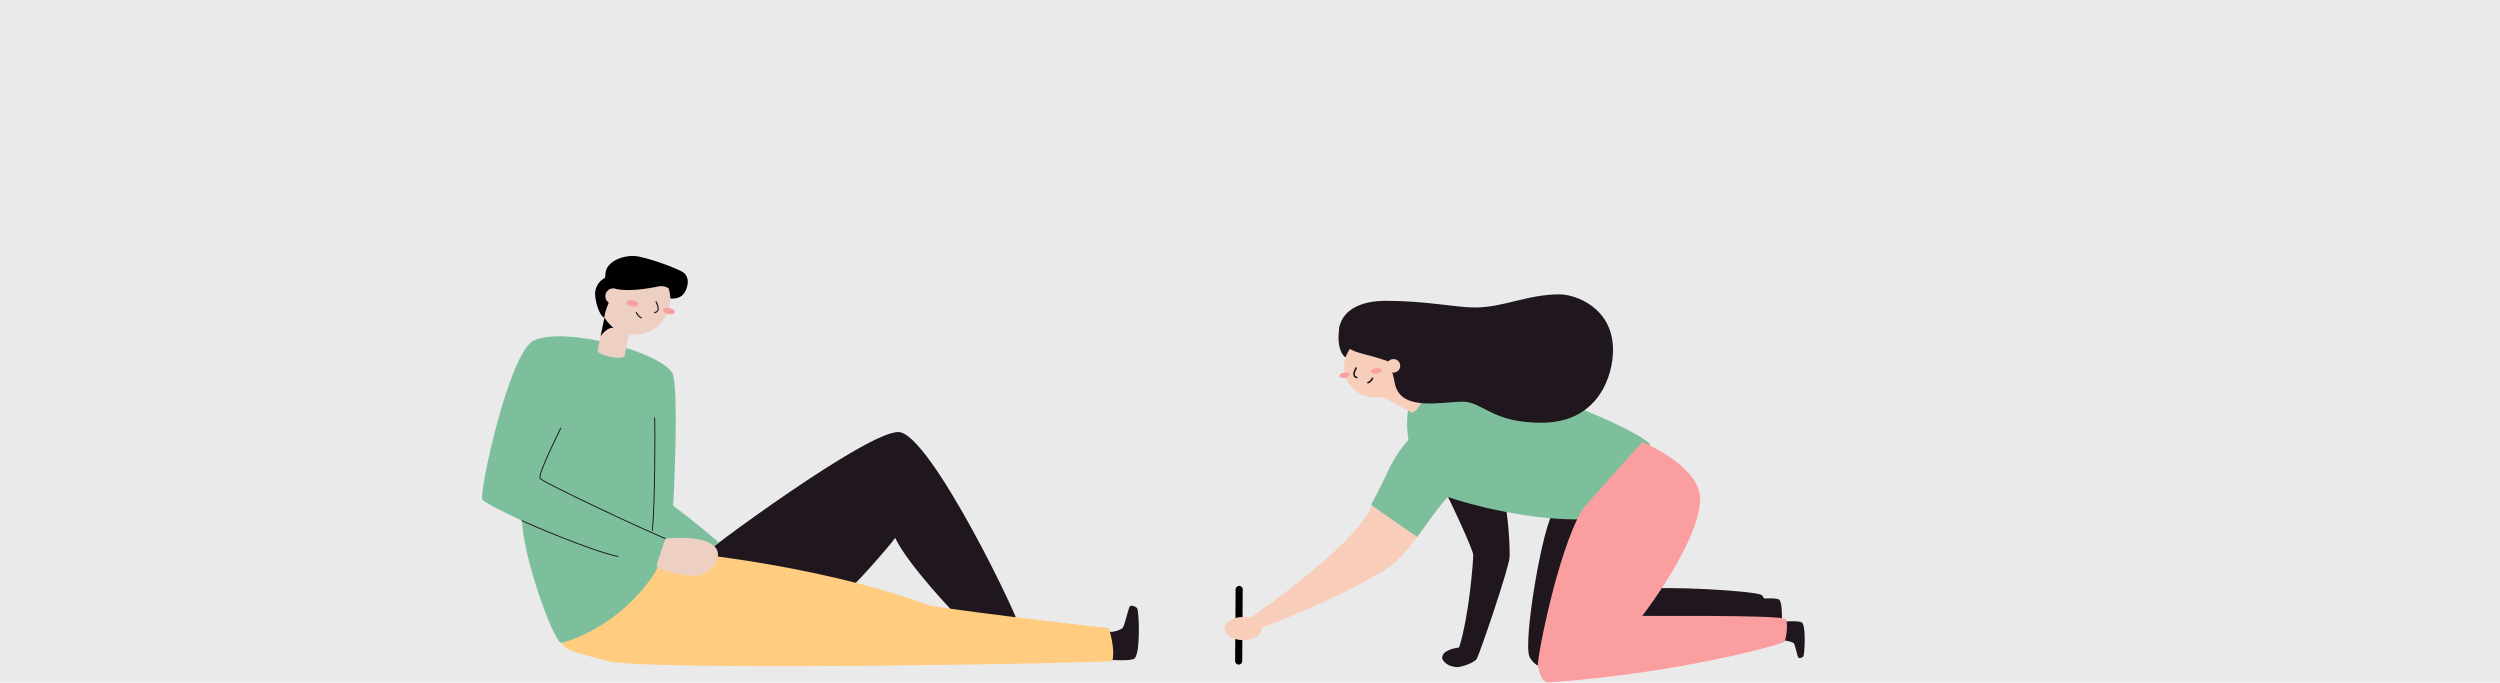 <svg width="586" height="160" viewBox="0 0 586 160" fill="none" xmlns="http://www.w3.org/2000/svg">
<rect width="586" height="160" fill="#EAEAEA"/>
<path d="M412.752 140.303C413.297 140.303 416.507 140.104 417.052 140.561C418.034 141.389 417.665 148.179 417.35 148.517C417.036 148.855 416.372 149.038 416.177 148.756C415.982 148.473 415.405 145.78 415.147 145.418C414.888 145.056 411.964 144.448 411.236 144.647" fill="#1F161E"/>
<path d="M290.461 138.174L290.346 154.948" stroke="black" stroke-width="1.667" stroke-miterlimit="10" stroke-linecap="round"/>
<path d="M322.331 116.578C321.751 117.668 322.212 124.136 293.922 144.256C293.338 144.503 292.815 144.873 292.387 145.34C291.96 145.808 291.638 146.362 291.443 146.965C291.443 146.965 291.881 148.556 293.122 148.134C294.363 147.713 315.72 139.852 326.293 132.402C328.99 130.564 334.42 122.823 334.42 122.823L322.331 116.578Z" fill="#F8CDBA"/>
<path d="M338.711 115.107C339.531 116.52 345.326 128.839 345.326 130.096C345.326 131.353 344.435 144.114 342.017 151.763C341.106 151.887 338.039 152.384 338.039 154.218C338.039 154.723 339.133 156.362 341.691 156.358C342.514 156.358 345.533 155.415 346.162 154.409C346.79 153.402 353.72 133.119 353.847 130.601C353.974 128.083 353.405 119.328 352.586 117.689C351.767 116.05 338.711 115.107 338.711 115.107Z" fill="#1F161E"/>
<path d="M364.397 119.559C361.656 122.363 356.934 150.586 358.509 153.923C360.085 157.261 364.397 156.799 364.397 156.799C364.397 156.799 413.07 149.544 413.686 148.788C414.303 148.032 414.438 140.506 412.93 139.48C411.423 138.453 388.972 137.244 384.863 138.191C380.754 139.138 373.705 121.484 373.705 121.484L364.397 119.559Z" fill="#1F161E"/>
<path d="M418.09 145.668C418.635 145.668 421.845 145.469 422.39 145.927C423.372 146.754 423.002 153.544 422.688 153.882C422.374 154.22 421.71 154.403 421.515 154.121C421.32 153.839 420.743 151.149 420.484 150.784C420.226 150.418 417.302 149.813 416.574 150.012" fill="#1F161E"/>
<path d="M332.962 89.936C331.737 90.107 328.869 95.27 330.134 103.158C325.758 108.027 325.818 110.287 321.383 118.306C323.487 119.897 332.195 125.864 332.195 125.864C332.195 125.864 338.877 116.393 339.49 116.5C341.789 117.447 356.408 121.787 369.877 121.759C372.928 121.759 387.339 105.768 386.707 104.085C386.074 102.403 356.937 86.599 332.962 89.936Z" fill="#7DBF9D"/>
<path d="M384.937 103.639C385.967 103.957 398.673 109.605 398.514 117.056C398.307 126.579 386.365 142.538 384.937 144.364C387.634 144.443 414.866 144.125 418.279 145C419.389 145.239 418.677 149.774 418.279 150.398C417.882 151.023 392.984 157.9 363.103 159.945C361.277 160.068 360.804 157.403 360.485 156.055C360.167 154.706 365.076 129.328 370.804 119.618C371.456 118.492 384.937 103.639 384.937 103.639Z" fill="#FA9E9F"/>
<path d="M291.384 150.049C293.805 150.049 295.767 148.833 295.767 147.332C295.767 145.832 293.805 144.615 291.384 144.615C288.963 144.615 287 145.832 287 147.332C287 148.833 288.963 150.049 291.384 150.049Z" fill="#F8CDBA"/>
<path d="M315.417 83.718C314.876 83.67 313.067 81.415 314.033 76.371C315.203 74.839 319.073 74.354 319.204 76.088C319.336 77.823 317.068 83.873 315.417 83.718Z" fill="#1F161E"/>
<path d="M330.801 96.642C331.946 97.255 334.639 92.414 333.402 91.757L325.705 87.656L323.1 92.545L330.801 96.642Z" fill="#F8CDBA"/>
<path d="M330.301 90.103C329.613 89.741 326.61 89.705 326.514 90.835C326.598 89.407 325.11 87.883 325.719 87.652L330.301 90.103Z" fill="black"/>
<path d="M322.239 93.2C326.211 93.2 329.431 89.98 329.431 86.008C329.431 82.036 326.211 78.816 322.239 78.816C318.267 78.816 315.047 82.036 315.047 86.008C315.047 89.98 318.267 93.2 322.239 93.2Z" fill="#F8CDBA"/>
<path d="M315.253 88.574C315.91 88.484 316.405 88.133 316.358 87.792C316.311 87.45 315.74 87.246 315.083 87.337C314.425 87.427 313.931 87.777 313.978 88.119C314.024 88.46 314.595 88.664 315.253 88.574Z" fill="#FA9E9F"/>
<path d="M322.725 87.547C323.383 87.456 323.877 87.106 323.83 86.764C323.784 86.423 323.213 86.219 322.555 86.309C321.898 86.4 321.403 86.75 321.45 87.091C321.497 87.433 322.068 87.637 322.725 87.547Z" fill="#FA9E9F"/>
<path d="M317.892 86.272C317.717 86.618 316.755 88.093 318.028 88.491" stroke="#1F161E" stroke-width="0.383" stroke-miterlimit="10" stroke-linecap="round"/>
<path d="M320.645 89.708C320.999 89.648 321.492 89.139 321.73 88.697" stroke="#1F161E" stroke-width="0.383" stroke-miterlimit="10" stroke-linecap="round"/>
<path d="M324.857 70.512C334.372 70.512 341.206 72.075 345.662 72.075C352.515 72.075 357.925 69 365.606 69C369.111 69 378.093 71.975 378.093 82.047C378.093 87.755 374.911 99.092 361.279 99.092C349.608 99.092 347.571 94.156 342.841 94.156C337.853 94.156 328.577 96.507 327.009 90.146C326.671 88.456 326.289 86.383 325.351 84.681C320.124 82.863 318.425 83.022 315.971 81.566C312.415 79.875 312.248 70.512 324.857 70.512Z" fill="#1F161E"/>
<path d="M326.63 87.334C327.504 87.334 328.213 86.626 328.213 85.751C328.213 84.877 327.504 84.168 326.63 84.168C325.756 84.168 325.047 84.877 325.047 85.751C325.047 86.626 325.756 87.334 326.63 87.334Z" fill="#F8CDBA"/>
<g clip-path="url(#clip0_7013_221897)">
<path d="M259.532 154.649C260.333 154.669 265.095 155.026 265.911 154.36C267.393 153.156 266.993 143.044 266.536 142.558C266.08 142.073 265.099 141.755 264.802 142.177C264.506 142.598 263.601 146.593 263.2 147.118C262.8 147.644 260.798 148.351 259.724 148.034" fill="#1F161E"/>
<path d="M164.391 130.429C165.492 129.124 203.184 101.126 210.612 101.27C218.041 101.415 239.778 146.63 239.365 148.152C238.953 149.673 227.448 147.176 225.806 145.791C224.164 144.406 212.691 132.235 209.839 126.082C208.718 127.711 199.483 138.437 196.724 140.167C193.965 141.898 164.391 130.429 164.391 130.429Z" fill="#1F161E"/>
<path d="M260.738 154.919C260.113 155.416 151.284 157.423 142.29 154.919C133.295 152.414 130.92 152.663 131.045 147.404C131.169 142.146 148.665 128.742 150.911 128.742C154.355 128.742 189.788 131.552 217.889 141.945C229.102 143.783 259.937 147.252 259.937 147.252C260.442 149.09 261.347 152.478 260.738 154.919Z" fill="#FFCC80"/>
<path d="M125.189 79.78C119.322 82.385 112.105 116.052 113.087 117.156C114.068 118.26 122.385 122.058 122.385 122.058C122.546 130.254 129.474 149.876 131.552 150.731C146.161 146.564 155.147 133.578 155.147 130.022C155.147 126.465 166.272 129.191 167.129 128.199C167.528 127.788 167.983 127.434 168.479 127.148C168.479 127.148 162.472 121.929 157.774 118.541C157.938 117.092 159.196 89.936 157.574 87.383C154.346 82.321 132.501 76.533 125.189 79.78Z" fill="#7DBF9D"/>
<path d="M122.334 122.051C123.935 122.809 138.484 129.096 144.852 130.428" stroke="#1F161E" stroke-width="0.221" stroke-miterlimit="10" stroke-linecap="round"/>
<path d="M131.451 100.334C130.694 101.94 126.037 111.192 126.605 112.144C127.174 113.095 153.693 125.479 156.023 126.233" stroke="#1F161E" stroke-width="0.221" stroke-miterlimit="10" stroke-linecap="round"/>
<path d="M153.446 97.953C153.594 101.381 153.498 118.144 152.929 124.334" stroke="#1F161E" stroke-width="0.221" stroke-miterlimit="10" stroke-linecap="round"/>
<path d="M156.025 126.233C155.785 126.735 154.111 131.58 153.934 132.632C153.758 133.684 160.606 135.072 162.993 134.956C165.38 134.84 168.291 132.62 168.291 129.995C168.291 127.369 164.707 125.511 156.025 126.233Z" fill="#EED0C3"/>
<path d="M146.379 83.399C146.139 84.543 139.843 83.314 140.096 82.086L141.69 74.451L147.969 75.764L146.379 83.399Z" fill="#EED0C3"/>
<path d="M140.739 79.003C140.88 78.325 142.922 76.305 144.035 76.948C142.67 76.117 142.309 74.182 141.688 74.435L140.739 79.003Z" fill="black"/>
<path d="M148.78 78.436C144.177 78.436 140.446 74.695 140.446 70.082C140.446 65.469 144.177 61.728 148.78 61.728C153.382 61.728 157.113 65.469 157.113 70.082C157.113 74.695 153.382 78.436 148.78 78.436Z" fill="#EED0C3"/>
<path d="M156.646 73.62C155.895 73.463 155.352 73.017 155.434 72.624C155.516 72.232 156.191 72.041 156.942 72.198C157.694 72.355 158.236 72.801 158.155 73.194C158.073 73.587 157.398 73.778 156.646 73.62Z" fill="#FA9E9F"/>
<path d="M148.094 71.829C147.342 71.672 146.8 71.226 146.881 70.833C146.963 70.441 147.638 70.25 148.39 70.407C149.141 70.564 149.684 71.01 149.602 71.403C149.52 71.796 148.845 71.987 148.094 71.829Z" fill="#FA9E9F"/>
<path d="M153.786 70.736C153.962 71.138 154.951 72.952 153.446 73.281" stroke="#1F161E" stroke-width="0.277" stroke-miterlimit="10" stroke-linecap="round"/>
<path d="M150.33 74.495C149.93 74.398 149.397 73.768 149.157 73.238" stroke="#1F161E" stroke-width="0.277" stroke-miterlimit="10" stroke-linecap="round"/>
<path d="M141.976 63.684C142.569 60.846 146.958 59.558 149.705 60.132C154.078 61.047 159.184 63.231 160.001 63.745C161.367 64.572 161.275 66.193 161.163 66.723C160.702 68.931 159.613 70.135 157.114 69.979C157.11 69.159 156.975 68.346 156.713 67.57C156.09 67.168 155.346 66.999 154.611 67.093C153.95 67.181 148.264 68.542 144.435 67.739C143.774 68.349 141.736 72.512 141.68 74.438C140.547 74.266 139.241 70.175 139.538 68.237C139.649 67.576 139.914 66.95 140.31 66.411C140.707 65.871 141.224 65.432 141.82 65.129C141.876 64.712 141.932 63.909 141.976 63.684Z" fill="black"/>
<path d="M143.726 71.267C142.713 71.267 141.892 70.444 141.892 69.428C141.892 68.413 142.713 67.59 143.726 67.59C144.739 67.59 145.561 68.413 145.561 69.428C145.561 70.444 144.739 71.267 143.726 71.267Z" fill="#EED0C3"/>
</g>
<defs>
<clipPath id="clip0_7013_221897">
<rect width="153.954" height="96.152" fill="white" transform="matrix(-1 0 0 1 266.953 60)"/>
</clipPath>
</defs>
</svg>

